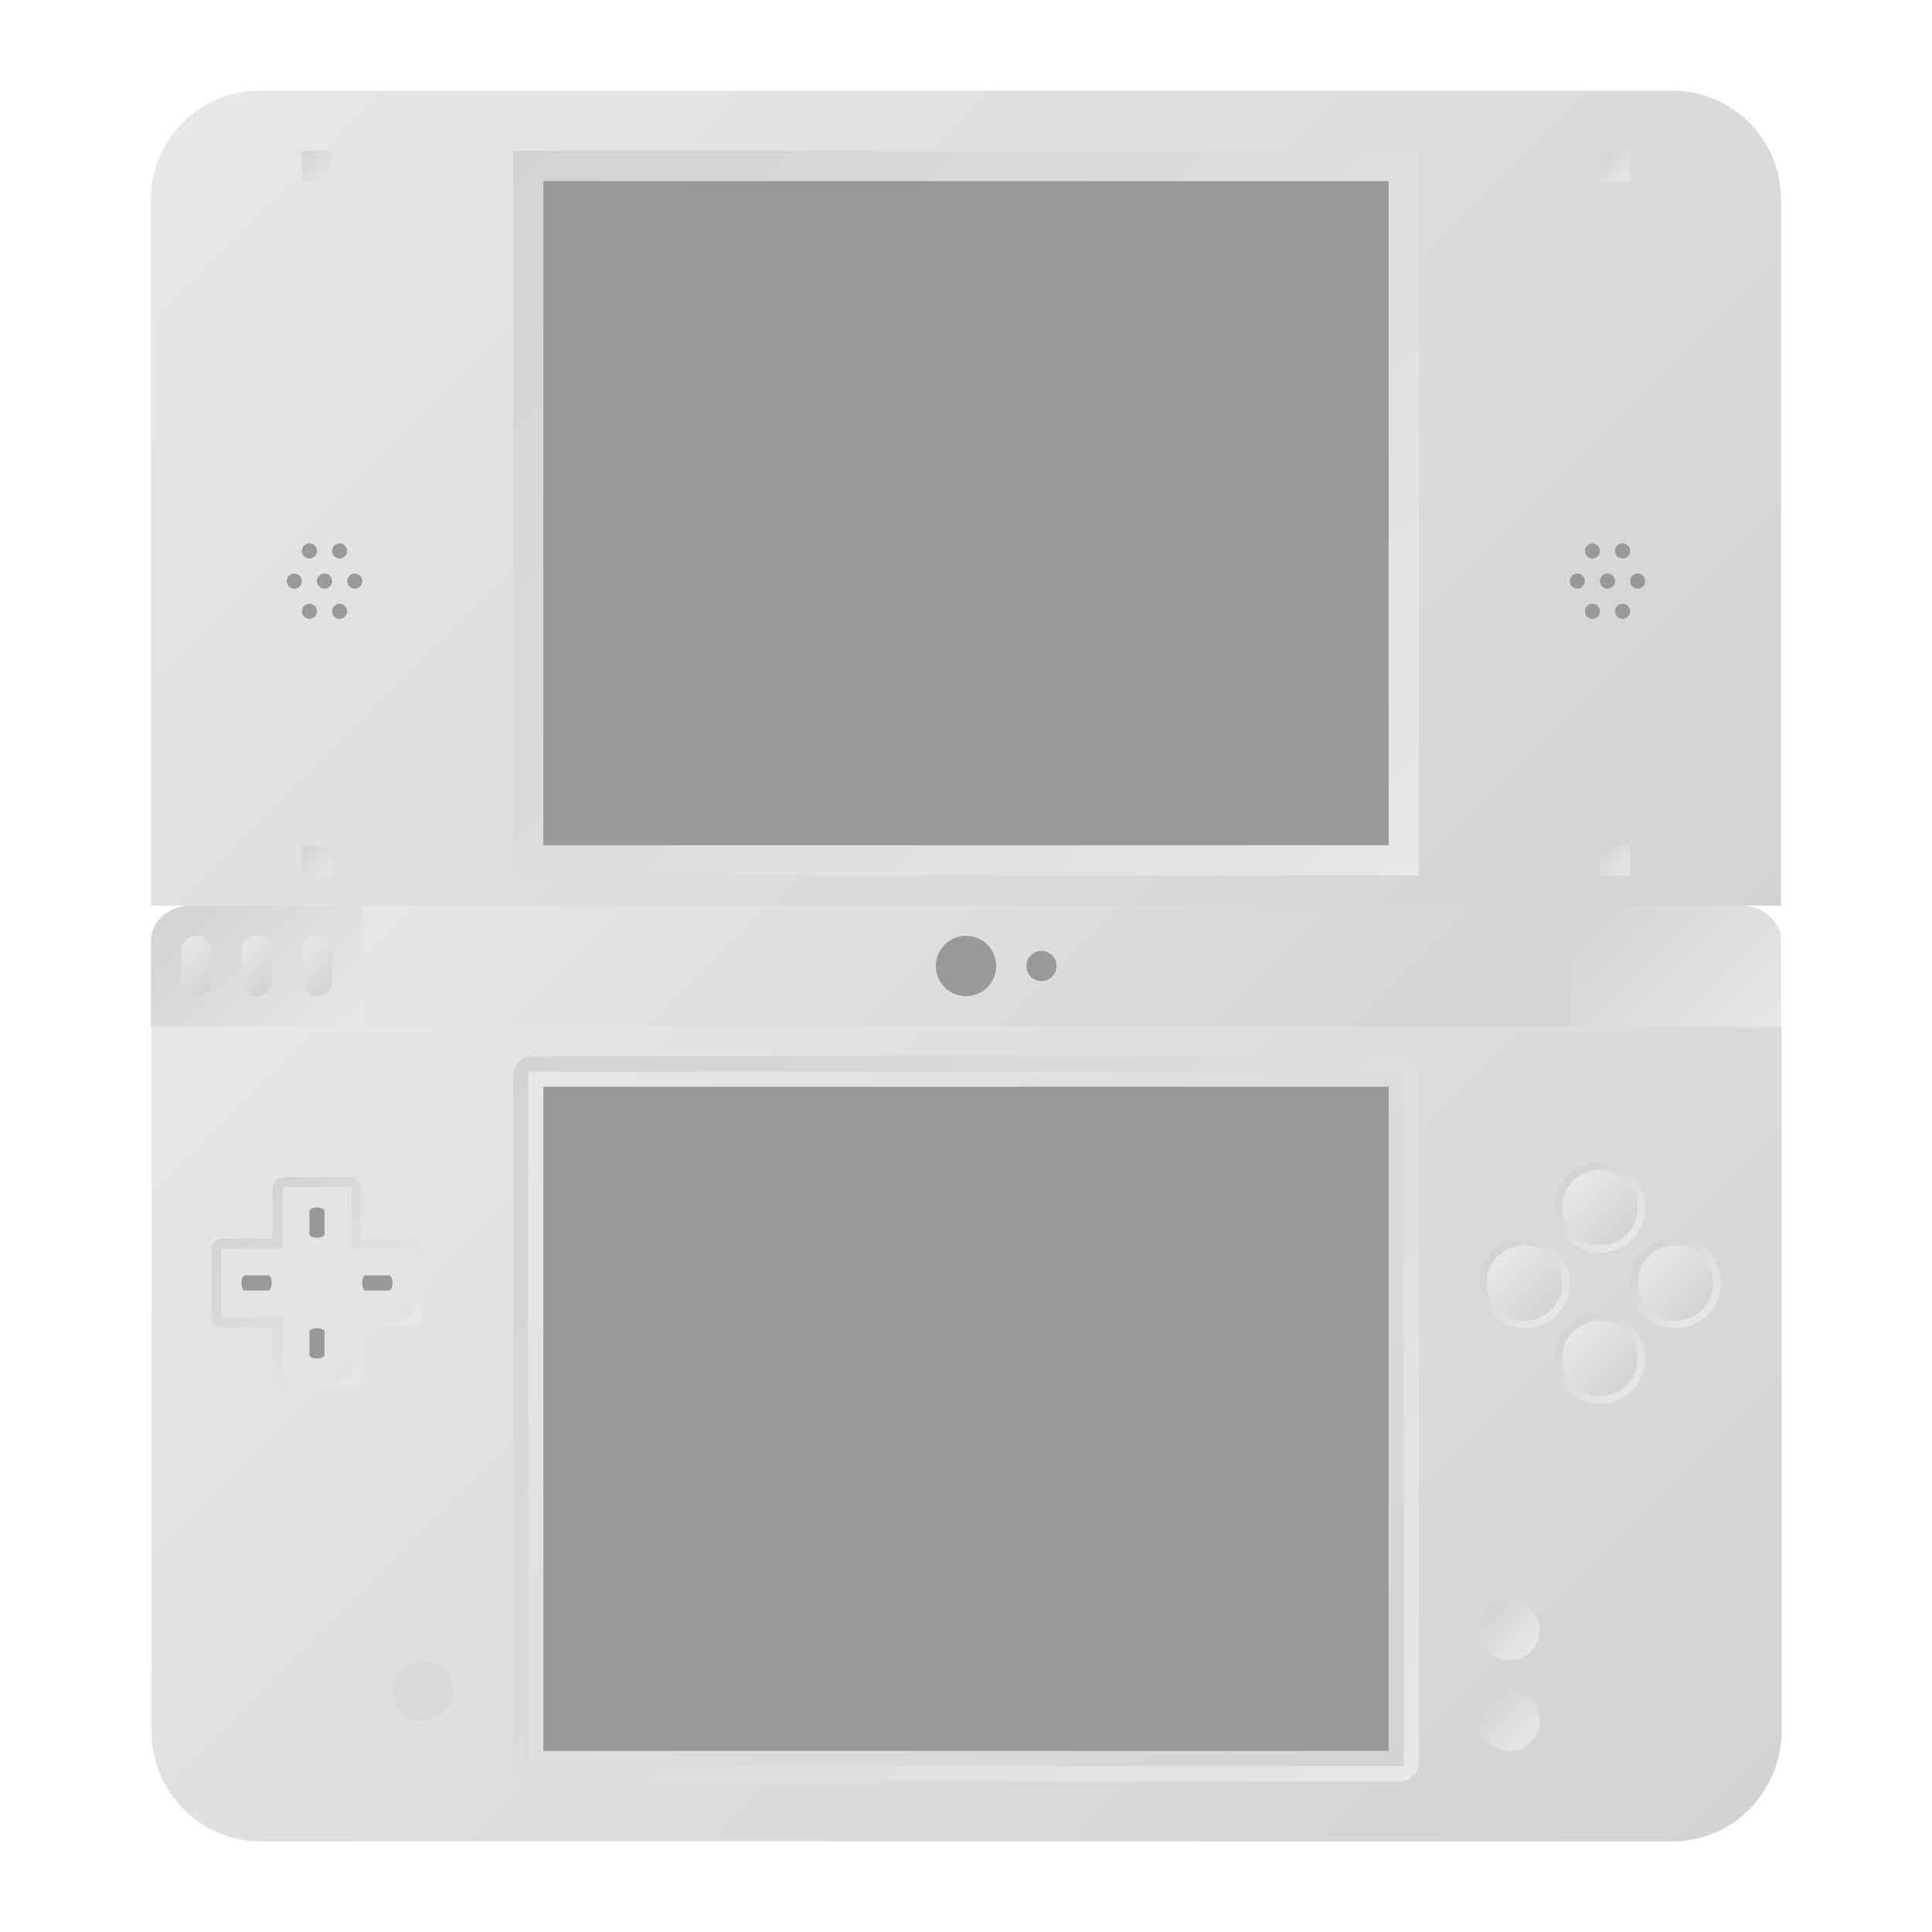 <?xml version="1.0" encoding="UTF-8" standalone="no"?>
<svg
   xmlns:dc="http://purl.org/dc/elements/1.1/"
   xmlns:cc="http://creativecommons.org/ns#"
   xmlns:rdf="http://www.w3.org/1999/02/22-rdf-syntax-ns#"
   xmlns:svg="http://www.w3.org/2000/svg"
   xmlns="http://www.w3.org/2000/svg"
   viewBox="0 0 320 320"
   height="320"
   width="320"
   xml:space="preserve"
   version="1.1"
   id="svg2"><defs
     id="defs6"><clipPath
       id="clipPath16"
       clipPathUnits="userSpaceOnUse"><path
         id="path18"
         d="m 46,140 164,0 0,-20 -164,0 0,20 z" /></clipPath><linearGradient
       id="linearGradient24"
       spreadMethod="pad"
       gradientTransform="matrix(92,-92,-92,-92,82,176)"
       gradientUnits="userSpaceOnUse"
       y2="0"
       x2="1"
       y1="0"
       x1="0"><stop
         id="stop26"
         offset="0"
         style="stop-opacity:1;stop-color:#e6e7e8" /><stop
         id="stop28"
         offset="1"
         style="stop-opacity:1;stop-color:#d1d3d4" /></linearGradient><clipPath
       id="clipPath36"
       clipPathUnits="userSpaceOnUse"><path
         id="path38"
         d="m 20.07,120 0,-93.354 C 20.07,18.557 26.537,12 34.515,12 l 0,0 187.11,0 c 7.979,0 14.445,6.557 14.445,14.646 l 0,0 0,93.354 -216,0 z" /></clipPath><linearGradient
       id="linearGradient44"
       spreadMethod="pad"
       gradientTransform="matrix(157.74,-157.74,-157.74,-157.74,49.2,149.13)"
       gradientUnits="userSpaceOnUse"
       y2="0"
       x2="1"
       y1="0"
       x1="0"><stop
         id="stop46"
         offset="0"
         style="stop-opacity:1;stop-color:#e6e7e8" /><stop
         id="stop48"
         offset="1"
         style="stop-opacity:1;stop-color:#d1d3d4" /></linearGradient><clipPath
       id="clipPath56"
       clipPathUnits="userSpaceOnUse"><path
         id="path58"
         d="M 34.445,244 C 26.467,244 20,237.533 20,229.555 l 0,0 0,-93.555 216,0 0,93.555 C 236,237.533 229.532,244 221.555,244 l 0,0 -187.11,0 z" /></clipPath><linearGradient
       id="linearGradient64"
       spreadMethod="pad"
       gradientTransform="matrix(157.769,-157.769,-157.769,-157.769,49.115,264.654)"
       gradientUnits="userSpaceOnUse"
       y2="0"
       x2="1"
       y1="0"
       x1="0"><stop
         id="stop66"
         offset="0"
         style="stop-opacity:1;stop-color:#e6e7e8" /><stop
         id="stop68"
         offset="1"
         style="stop-opacity:1;stop-color:#d1d3d4" /></linearGradient><clipPath
       id="clipPath76"
       clipPathUnits="userSpaceOnUse"><path
         id="path78"
         d="m 185.482,236 -114.964,0 -2.518,0 0,-2.633 0,-90.734 0,-2.633 2.518,0 114.964,0 2.518,0 0,2.633 0,90.734 0,2.633 -2.518,0 z" /></clipPath><linearGradient
       id="linearGradient84"
       spreadMethod="pad"
       gradientTransform="matrix(-108,108,108,108,182,134)"
       gradientUnits="userSpaceOnUse"
       y2="0"
       x2="1"
       y1="0"
       x1="0"><stop
         id="stop86"
         offset="0"
         style="stop-opacity:1;stop-color:#e6e7e8" /><stop
         id="stop88"
         offset="1"
         style="stop-opacity:1;stop-color:#d1d3d4" /></linearGradient><clipPath
       id="clipPath96"
       clipPathUnits="userSpaceOnUse"><path
         id="path98"
         d="M 0,256 256,256 256,0 0,0 0,256 Z" /></clipPath><clipPath
       id="clipPath106"
       clipPathUnits="userSpaceOnUse"><path
         id="path108"
         d="m 183.167,116 -110.334,0 -2.416,0 C 69.082,116 68,114.882 68,113.504 l 0,0 0,-2.496 0,-86.016 0,-2.497 C 68,21.118 69.082,20 70.417,20 l 0,0 2.416,0 110.334,0 2.417,0 c 1.334,0 2.416,1.118 2.416,2.495 l 0,0 0,2.497 0,86.016 0,2.496 c 0,1.378 -1.082,2.496 -2.416,2.496 l 0,0 -2.417,0 z" /></clipPath><linearGradient
       id="linearGradient114"
       spreadMethod="pad"
       gradientTransform="matrix(-106.562,106.562,106.562,106.562,181.281,14.719)"
       gradientUnits="userSpaceOnUse"
       y2="0"
       x2="1"
       y1="0"
       x1="0"><stop
         id="stop116"
         offset="0"
         style="stop-opacity:1;stop-color:#e6e7e8" /><stop
         id="stop118"
         offset="1"
         style="stop-opacity:1;stop-color:#d1d3d4" /></linearGradient><clipPath
       id="clipPath126"
       clipPathUnits="userSpaceOnUse"><path
         id="path128"
         d="M 183.566,114 72.434,114 70,114 70,111.477 70,24.523 70,22 l 2.434,0 111.132,0 2.434,0 0,2.523 0,86.954 0,2.523 -2.434,0 z" /></clipPath><linearGradient
       id="linearGradient134"
       spreadMethod="pad"
       gradientTransform="matrix(104,-104,-104,-104,76,120)"
       gradientUnits="userSpaceOnUse"
       y2="0"
       x2="1"
       y1="0"
       x1="0"><stop
         id="stop136"
         offset="0"
         style="stop-opacity:1;stop-color:#e6e7e8" /><stop
         id="stop138"
         offset="1"
         style="stop-opacity:1;stop-color:#d1d3d4" /></linearGradient><clipPath
       id="clipPath146"
       clipPathUnits="userSpaceOnUse"><path
         id="path148"
         d="M 0,256 256,256 256,0 0,0 0,256 Z" /></clipPath><clipPath
       id="clipPath156"
       clipPathUnits="userSpaceOnUse"><path
         id="path158"
         d="M 25.251,136 C 22.351,136 20,133.923 20,131.359 l 0,0 0,-11.359 28,0 0,16 -22.749,0 z" /></clipPath><linearGradient
       id="linearGradient164"
       spreadMethod="pad"
       gradientTransform="matrix(-20.558,20.558,20.558,20.558,45,117)"
       gradientUnits="userSpaceOnUse"
       y2="0"
       x2="1"
       y1="0"
       x1="0"><stop
         id="stop166"
         offset="0"
         style="stop-opacity:1;stop-color:#e6e7e8" /><stop
         id="stop168"
         offset="1"
         style="stop-opacity:1;stop-color:#d1d3d4" /></linearGradient><clipPath
       id="clipPath176"
       clipPathUnits="userSpaceOnUse"><path
         id="path178"
         d="m 208,136 0,-16 28,0 0,11.359 c 0,2.564 -2.351,4.641 -5.251,4.641 l 0,0 -22.749,0 z" /></clipPath><linearGradient
       id="linearGradient184"
       spreadMethod="pad"
       gradientTransform="matrix(-22,22,22,22,232.279,116.279)"
       gradientUnits="userSpaceOnUse"
       y2="0"
       x2="1"
       y1="0"
       x1="0"><stop
         id="stop186"
         offset="0"
         style="stop-opacity:1;stop-color:#e6e7e8" /><stop
         id="stop188"
         offset="1"
         style="stop-opacity:1;stop-color:#d1d3d4" /></linearGradient><clipPath
       id="clipPath196"
       clipPathUnits="userSpaceOnUse"><path
         id="path198"
         d="M 0,256 256,256 256,0 0,0 0,256 Z" /></clipPath><clipPath
       id="clipPath260"
       clipPathUnits="userSpaceOnUse"><path
         id="path262"
         d="m 40,232 4.001,0 0,4 -4.001,0 0,-4 z" /></clipPath><linearGradient
       id="linearGradient268"
       spreadMethod="pad"
       gradientTransform="matrix(-4,4,4,4,44,232)"
       gradientUnits="userSpaceOnUse"
       y2="0"
       x2="1"
       y1="0"
       x1="0"><stop
         id="stop270"
         offset="0"
         style="stop-opacity:1;stop-color:#e6e7e8" /><stop
         id="stop272"
         offset="1"
         style="stop-opacity:1;stop-color:#d1d3d4" /></linearGradient><clipPath
       id="clipPath280"
       clipPathUnits="userSpaceOnUse"><path
         id="path282"
         d="m 212,232 4,0 0,4 -4,0 0,-4 z" /></clipPath><linearGradient
       id="linearGradient288"
       spreadMethod="pad"
       gradientTransform="matrix(-4,4,4,4,216,232)"
       gradientUnits="userSpaceOnUse"
       y2="0"
       x2="1"
       y1="0"
       x1="0"><stop
         id="stop290"
         offset="0"
         style="stop-opacity:1;stop-color:#e6e7e8" /><stop
         id="stop292"
         offset="1"
         style="stop-opacity:1;stop-color:#d1d3d4" /></linearGradient><clipPath
       id="clipPath300"
       clipPathUnits="userSpaceOnUse"><path
         id="path302"
         d="m 40,140 4.001,0 0,4 -4.001,0 0,-4 z" /></clipPath><linearGradient
       id="linearGradient308"
       spreadMethod="pad"
       gradientTransform="matrix(-4,4,4,4,44,140)"
       gradientUnits="userSpaceOnUse"
       y2="0"
       x2="1"
       y1="0"
       x1="0"><stop
         id="stop310"
         offset="0"
         style="stop-opacity:1;stop-color:#e6e7e8" /><stop
         id="stop312"
         offset="1"
         style="stop-opacity:1;stop-color:#d1d3d4" /></linearGradient><clipPath
       id="clipPath320"
       clipPathUnits="userSpaceOnUse"><path
         id="path322"
         d="m 212,140 4,0 0,4 -4,0 0,-4 z" /></clipPath><linearGradient
       id="linearGradient328"
       spreadMethod="pad"
       gradientTransform="matrix(-4,4,4,4,216,140)"
       gradientUnits="userSpaceOnUse"
       y2="0"
       x2="1"
       y1="0"
       x1="0"><stop
         id="stop330"
         offset="0"
         style="stop-opacity:1;stop-color:#e6e7e8" /><stop
         id="stop332"
         offset="1"
         style="stop-opacity:1;stop-color:#d1d3d4" /></linearGradient><clipPath
       id="clipPath340"
       clipPathUnits="userSpaceOnUse"><path
         id="path342"
         d="M 0,256 256,256 256,0 0,0 0,256 Z" /></clipPath><clipPath
       id="clipPath360"
       clipPathUnits="userSpaceOnUse"><path
         id="path362"
         d="m 37.442,100 c -0.719,0 -1.303,-0.583 -1.303,-1.302 l 0,0 0,-6.838 -6.837,0 C 28.583,91.86 28,91.277 28,90.558 l 0,0 0,-9.116 c 0,-0.719 0.583,-1.302 1.302,-1.302 l 0,0 6.837,0 0,-6.838 C 36.139,72.583 36.723,72 37.442,72 l 0,0 9.116,0 c 0.719,0 1.302,0.583 1.302,1.302 l 0,0 0,6.838 6.837,0 c 0.72,0 1.303,0.583 1.303,1.302 l 0,0 0,9.116 c 0,0.719 -0.583,1.302 -1.303,1.302 l 0,0 -6.837,0 0,6.838 c 0,0.719 -0.583,1.302 -1.302,1.302 l 0,0 -9.116,0 z m -8.14,-9.442 8.14,0 0,8.14 9.116,0 0,-8.14 8.139,0 0,-9.116 -8.139,0 0,-8.14 -9.116,0 0,8.14 -8.14,0 0,9.116 z" /></clipPath><linearGradient
       id="linearGradient368"
       spreadMethod="pad"
       gradientTransform="matrix(-19.098,19.098,19.098,19.098,51.549,76.451)"
       gradientUnits="userSpaceOnUse"
       y2="0"
       x2="1"
       y1="0"
       x1="0"><stop
         id="stop370"
         offset="0"
         style="stop-opacity:1;stop-color:#e6e7e8" /><stop
         id="stop372"
         offset="1"
         style="stop-opacity:1;stop-color:#d1d3d4" /></linearGradient><clipPath
       id="clipPath380"
       clipPathUnits="userSpaceOnUse"><path
         id="path382"
         d="M 0,256 256,256 256,0 0,0 0,256 Z" /></clipPath><clipPath
       id="clipPath404"
       clipPathUnits="userSpaceOnUse"><path
         id="path406"
         d="m 196,40 c 0,-2.209 1.791,-4 4,-4 l 0,0 c 2.209,0 4,1.791 4,4 l 0,0 c 0,2.209 -1.791,4 -4,4 l 0,0 c -2.209,0 -4,-1.791 -4,-4" /></clipPath><linearGradient
       id="linearGradient412"
       spreadMethod="pad"
       gradientTransform="matrix(-5.657,5.657,5.657,5.657,202.828,37.172)"
       gradientUnits="userSpaceOnUse"
       y2="0"
       x2="1"
       y1="0"
       x1="0"><stop
         id="stop414"
         offset="0"
         style="stop-opacity:1;stop-color:#e6e7e8" /><stop
         id="stop416"
         offset="1"
         style="stop-opacity:1;stop-color:#d1d3d4" /></linearGradient><clipPath
       id="clipPath424"
       clipPathUnits="userSpaceOnUse"><path
         id="path426"
         d="m 196,28 c 0,-2.209 1.791,-4 4,-4 l 0,0 c 2.209,0 4,1.791 4,4 l 0,0 c 0,2.209 -1.791,4 -4,4 l 0,0 c -2.209,0 -4,-1.791 -4,-4" /></clipPath><linearGradient
       id="linearGradient432"
       spreadMethod="pad"
       gradientTransform="matrix(-5.657,5.657,5.657,5.657,202.828,25.172)"
       gradientUnits="userSpaceOnUse"
       y2="0"
       x2="1"
       y1="0"
       x1="0"><stop
         id="stop434"
         offset="0"
         style="stop-opacity:1;stop-color:#e6e7e8" /><stop
         id="stop436"
         offset="1"
         style="stop-opacity:1;stop-color:#d1d3d4" /></linearGradient><clipPath
       id="clipPath444"
       clipPathUnits="userSpaceOnUse"><path
         id="path446"
         d="m 206,76 c 0,-3.309 2.692,-6 6,-6 l 0,0 c 3.309,0 6,2.691 6,6 l 0,0 c 0,3.308 -2.691,6 -6,6 l 0,0 c -3.308,0 -6,-2.692 -6,-6" /></clipPath><linearGradient
       id="linearGradient452"
       spreadMethod="pad"
       gradientTransform="matrix(-8.481,8.481,8.481,8.481,216.241,71.759)"
       gradientUnits="userSpaceOnUse"
       y2="0"
       x2="1"
       y1="0"
       x1="0"><stop
         id="stop454"
         offset="0"
         style="stop-opacity:1;stop-color:#e6e7e8" /><stop
         id="stop456"
         offset="1"
         style="stop-opacity:1;stop-color:#d1d3d4" /></linearGradient><clipPath
       id="clipPath464"
       clipPathUnits="userSpaceOnUse"><path
         id="path466"
         d="m 207,76 c 0,-2.762 2.238,-5 5,-5 l 0,0 c 2.762,0 5,2.238 5,5 l 0,0 c 0,2.762 -2.238,5 -5,5 l 0,0 c -2.762,0 -5,-2.238 -5,-5" /></clipPath><linearGradient
       id="linearGradient472"
       spreadMethod="pad"
       gradientTransform="matrix(7.071,-7.071,-7.071,-7.071,208.464,79.536)"
       gradientUnits="userSpaceOnUse"
       y2="0"
       x2="1"
       y1="0"
       x1="0"><stop
         id="stop474"
         offset="0"
         style="stop-opacity:1;stop-color:#e6e7e8" /><stop
         id="stop476"
         offset="1"
         style="stop-opacity:1;stop-color:#d1d3d4" /></linearGradient><clipPath
       id="clipPath484"
       clipPathUnits="userSpaceOnUse"><path
         id="path486"
         d="m 206,96 c 0,-3.308 2.692,-6 6,-6 l 0,0 c 3.309,0 6,2.692 6,6 l 0,0 c 0,3.309 -2.691,6 -6,6 l 0,0 c -3.308,0 -6,-2.691 -6,-6" /></clipPath><linearGradient
       id="linearGradient492"
       spreadMethod="pad"
       gradientTransform="matrix(-8.481,8.481,8.481,8.481,216.241,91.759)"
       gradientUnits="userSpaceOnUse"
       y2="0"
       x2="1"
       y1="0"
       x1="0"><stop
         id="stop494"
         offset="0"
         style="stop-opacity:1;stop-color:#e6e7e8" /><stop
         id="stop496"
         offset="1"
         style="stop-opacity:1;stop-color:#d1d3d4" /></linearGradient><clipPath
       id="clipPath504"
       clipPathUnits="userSpaceOnUse"><path
         id="path506"
         d="m 207,96 c 0,-2.762 2.238,-5 5,-5 l 0,0 c 2.762,0 5,2.238 5,5 l 0,0 c 0,2.762 -2.238,5 -5,5 l 0,0 c -2.762,0 -5,-2.238 -5,-5" /></clipPath><linearGradient
       id="linearGradient512"
       spreadMethod="pad"
       gradientTransform="matrix(7.071,-7.071,-7.071,-7.071,208.464,99.536)"
       gradientUnits="userSpaceOnUse"
       y2="0"
       x2="1"
       y1="0"
       x1="0"><stop
         id="stop514"
         offset="0"
         style="stop-opacity:1;stop-color:#e6e7e8" /><stop
         id="stop516"
         offset="1"
         style="stop-opacity:1;stop-color:#d1d3d4" /></linearGradient><clipPath
       id="clipPath524"
       clipPathUnits="userSpaceOnUse"><path
         id="path526"
         d="m 196,86 c 0,-3.308 2.691,-6 6,-6 l 0,0 c 3.308,0 6,2.692 6,6 l 0,0 c 0,3.309 -2.692,6 -6,6 l 0,0 c -3.309,0 -6,-2.691 -6,-6" /></clipPath><linearGradient
       id="linearGradient532"
       spreadMethod="pad"
       gradientTransform="matrix(-8.481,8.481,8.481,8.481,206.241,81.759)"
       gradientUnits="userSpaceOnUse"
       y2="0"
       x2="1"
       y1="0"
       x1="0"><stop
         id="stop534"
         offset="0"
         style="stop-opacity:1;stop-color:#e6e7e8" /><stop
         id="stop536"
         offset="1"
         style="stop-opacity:1;stop-color:#d1d3d4" /></linearGradient><clipPath
       id="clipPath544"
       clipPathUnits="userSpaceOnUse"><path
         id="path546"
         d="m 197,86 c 0,-2.762 2.238,-5 5,-5 l 0,0 c 2.762,0 5,2.238 5,5 l 0,0 c 0,2.762 -2.238,5 -5,5 l 0,0 c -2.762,0 -5,-2.238 -5,-5" /></clipPath><linearGradient
       id="linearGradient552"
       spreadMethod="pad"
       gradientTransform="matrix(7.071,-7.071,-7.071,-7.071,198.464,89.536)"
       gradientUnits="userSpaceOnUse"
       y2="0"
       x2="1"
       y1="0"
       x1="0"><stop
         id="stop554"
         offset="0"
         style="stop-opacity:1;stop-color:#e6e7e8" /><stop
         id="stop556"
         offset="1"
         style="stop-opacity:1;stop-color:#d1d3d4" /></linearGradient><clipPath
       id="clipPath564"
       clipPathUnits="userSpaceOnUse"><path
         id="path566"
         d="m 216,86 c 0,-3.308 2.692,-6 6,-6 l 0,0 c 3.309,0 6,2.692 6,6 l 0,0 c 0,3.309 -2.691,6 -6,6 l 0,0 c -3.308,0 -6,-2.691 -6,-6" /></clipPath><linearGradient
       id="linearGradient572"
       spreadMethod="pad"
       gradientTransform="matrix(-8.481,8.481,8.481,8.481,226.241,81.759)"
       gradientUnits="userSpaceOnUse"
       y2="0"
       x2="1"
       y1="0"
       x1="0"><stop
         id="stop574"
         offset="0"
         style="stop-opacity:1;stop-color:#e6e7e8" /><stop
         id="stop576"
         offset="1"
         style="stop-opacity:1;stop-color:#d1d3d4" /></linearGradient><clipPath
       id="clipPath584"
       clipPathUnits="userSpaceOnUse"><path
         id="path586"
         d="m 217,86 c 0,-2.762 2.238,-5 5,-5 l 0,0 c 2.762,0 5,2.238 5,5 l 0,0 c 0,2.762 -2.238,5 -5,5 l 0,0 c -2.762,0 -5,-2.238 -5,-5" /></clipPath><linearGradient
       id="linearGradient592"
       spreadMethod="pad"
       gradientTransform="matrix(7.071,-7.071,-7.071,-7.071,218.464,89.536)"
       gradientUnits="userSpaceOnUse"
       y2="0"
       x2="1"
       y1="0"
       x1="0"><stop
         id="stop594"
         offset="0"
         style="stop-opacity:1;stop-color:#e6e7e8" /><stop
         id="stop596"
         offset="1"
         style="stop-opacity:1;stop-color:#d1d3d4" /></linearGradient><clipPath
       id="clipPath604"
       clipPathUnits="userSpaceOnUse"><path
         id="path606"
         d="m 40,130 0,-4 c 0,-1.1 0.9,-2 2,-2 l 0,0 c 1.1,0 2,0.9 2,2 l 0,0 0,4 c 0,1.1 -0.9,2 -2,2 l 0,0 c -1.1,0 -2,-0.9 -2,-2" /></clipPath><linearGradient
       id="linearGradient612"
       spreadMethod="pad"
       gradientTransform="matrix(4.825,-4.825,-4.825,-4.825,39.587,130.413)"
       gradientUnits="userSpaceOnUse"
       y2="0"
       x2="1"
       y1="0"
       x1="0"><stop
         id="stop614"
         offset="0"
         style="stop-opacity:1;stop-color:#e6e7e8" /><stop
         id="stop616"
         offset="1"
         style="stop-opacity:1;stop-color:#d1d3d4" /></linearGradient><clipPath
       id="clipPath624"
       clipPathUnits="userSpaceOnUse"><path
         id="path626"
         d="m 32,130 0,-4 c 0,-1.1 0.9,-2 2,-2 l 0,0 c 1.1,0 2,0.9 2,2 l 0,0 0,4 c 0,1.1 -0.9,2 -2,2 l 0,0 c -1.1,0 -2,-0.9 -2,-2" /></clipPath><linearGradient
       id="linearGradient632"
       spreadMethod="pad"
       gradientTransform="matrix(4.825,-4.825,-4.825,-4.825,31.587,130.413)"
       gradientUnits="userSpaceOnUse"
       y2="0"
       x2="1"
       y1="0"
       x1="0"><stop
         id="stop634"
         offset="0"
         style="stop-opacity:1;stop-color:#e6e7e8" /><stop
         id="stop636"
         offset="1"
         style="stop-opacity:1;stop-color:#d1d3d4" /></linearGradient><clipPath
       id="clipPath644"
       clipPathUnits="userSpaceOnUse"><path
         id="path646"
         d="m 24,130 0,-4 c 0,-1.1 0.9,-2 2,-2 l 0,0 c 1.1,0 2,0.9 2,2 l 0,0 0,4 c 0,1.1 -0.9,2 -2,2 l 0,0 c -1.1,0 -2,-0.9 -2,-2" /></clipPath><linearGradient
       id="linearGradient652"
       spreadMethod="pad"
       gradientTransform="matrix(4.825,-4.825,-4.825,-4.825,23.587,130.413)"
       gradientUnits="userSpaceOnUse"
       y2="0"
       x2="1"
       y1="0"
       x1="0"><stop
         id="stop654"
         offset="0"
         style="stop-opacity:1;stop-color:#e6e7e8" /><stop
         id="stop656"
         offset="1"
         style="stop-opacity:1;stop-color:#d1d3d4" /></linearGradient></defs><g
     transform="matrix(1.25,0,0,-1.25,0,320)"
     id="g10"><g
       id="g12"><g
         clip-path="url(#clipPath16)"
         id="g14"><g
           id="g20"><g
             id="g22"><path
               id="path30"
               style="fill:url(#linearGradient24);stroke:none"
               d="m 46,140 164,0 0,-20 -164,0 0,20 z" /></g></g></g></g><g
       id="g32"><g
         clip-path="url(#clipPath36)"
         id="g34"><g
           id="g40"><g
             id="g42"><path
               id="path50"
               style="fill:url(#linearGradient44);stroke:none"
               d="m 20.07,120 0,-93.354 C 20.07,18.557 26.537,12 34.515,12 l 0,0 187.11,0 c 7.979,0 14.445,6.557 14.445,14.646 l 0,0 0,93.354 -216,0 z" /></g></g></g></g><g
       id="g52"><g
         clip-path="url(#clipPath56)"
         id="g54"><g
           id="g60"><g
             id="g62"><path
               id="path70"
               style="fill:url(#linearGradient64);stroke:none"
               d="M 34.445,244 C 26.467,244 20,237.533 20,229.555 l 0,0 0,-93.555 216,0 0,93.555 C 236,237.533 229.532,244 221.555,244 l 0,0 -187.11,0 z" /></g></g></g></g><g
       id="g72"><g
         clip-path="url(#clipPath76)"
         id="g74"><g
           id="g80"><g
             id="g82"><path
               id="path90"
               style="fill:url(#linearGradient84);stroke:none"
               d="m 185.482,236 -114.964,0 -2.518,0 0,-2.633 0,-90.734 0,-2.633 2.518,0 114.964,0 2.518,0 0,2.633 0,90.734 0,2.633 -2.518,0 z" /></g></g></g></g><g
       id="g92"><g
         clip-path="url(#clipPath96)"
         id="g94"><path
           id="path100"
           style="fill:#999999;fill-opacity:1;fill-rule:nonzero;stroke:none"
           d="m 184,144 -112,0 0,88 112,0 0,-88 z" /></g></g><g
       id="g102"><g
         clip-path="url(#clipPath106)"
         id="g104"><g
           id="g110"><g
             id="g112"><path
               id="path120"
               style="fill:url(#linearGradient114);stroke:none"
               d="m 183.167,116 -110.334,0 -2.416,0 C 69.082,116 68,114.882 68,113.504 l 0,0 0,-2.496 0,-86.016 0,-2.497 C 68,21.118 69.082,20 70.417,20 l 0,0 2.416,0 110.334,0 2.417,0 c 1.334,0 2.416,1.118 2.416,2.495 l 0,0 0,2.497 0,86.016 0,2.496 c 0,1.378 -1.082,2.496 -2.416,2.496 l 0,0 -2.417,0 z" /></g></g></g></g><g
       id="g122"><g
         clip-path="url(#clipPath126)"
         id="g124"><g
           id="g130"><g
             id="g132"><path
               id="path140"
               style="fill:url(#linearGradient134);stroke:none"
               d="M 183.566,114 72.434,114 70,114 70,111.477 70,24.523 70,22 l 2.434,0 111.132,0 2.434,0 0,2.523 0,86.954 0,2.523 -2.434,0 z" /></g></g></g></g><g
       id="g142"><g
         clip-path="url(#clipPath146)"
         id="g144"><path
           id="path150"
           style="fill:#999999;fill-opacity:1;fill-rule:nonzero;stroke:none"
           d="m 184,24 -112,0 0,88 112,0 0,-88 z" /></g></g><g
       id="g152"><g
         clip-path="url(#clipPath156)"
         id="g154"><g
           id="g160"><g
             id="g162"><path
               id="path170"
               style="fill:url(#linearGradient164);stroke:none"
               d="M 25.251,136 C 22.351,136 20,133.923 20,131.359 l 0,0 0,-11.359 28,0 0,16 -22.749,0 z" /></g></g></g></g><g
       id="g172"><g
         clip-path="url(#clipPath176)"
         id="g174"><g
           id="g180"><g
             id="g182"><path
               id="path190"
               style="fill:url(#linearGradient184);stroke:none"
               d="m 208,136 0,-16 28,0 0,11.359 c 0,2.564 -2.351,4.641 -5.251,4.641 l 0,0 -22.749,0 z" /></g></g></g></g><g
       id="g192"><g
         clip-path="url(#clipPath196)"
         id="g194"><g
           transform="translate(44,179)"
           id="g200"><path
             id="path202"
             style="fill:#999999;fill-opacity:1;fill-rule:nonzero;stroke:none"
             d="m 0,0 c 0,-0.552 -0.448,-1 -1,-1 -0.552,0 -1,0.448 -1,1 0,0.552 0.448,1 1,1 0.552,0 1,-0.448 1,-1" /></g><g
           transform="translate(48,179)"
           id="g204"><path
             id="path206"
             style="fill:#999999;fill-opacity:1;fill-rule:nonzero;stroke:none"
             d="m 0,0 c 0,-0.552 -0.448,-1 -1,-1 -0.552,0 -1,0.448 -1,1 0,0.552 0.448,1 1,1 0.552,0 1,-0.448 1,-1" /></g><g
           transform="translate(46,175)"
           id="g208"><path
             id="path210"
             style="fill:#999999;fill-opacity:1;fill-rule:nonzero;stroke:none"
             d="m 0,0 c 0,-0.552 -0.448,-1 -1,-1 -0.552,0 -1,0.448 -1,1 0,0.552 0.448,1 1,1 0.552,0 1,-0.448 1,-1" /></g><g
           transform="translate(42,175)"
           id="g212"><path
             id="path214"
             style="fill:#999999;fill-opacity:1;fill-rule:nonzero;stroke:none"
             d="m 0,0 c 0,-0.552 -0.448,-1 -1,-1 -0.552,0 -1,0.448 -1,1 0,0.552 0.448,1 1,1 0.552,0 1,-0.448 1,-1" /></g><g
           transform="translate(46,183)"
           id="g216"><path
             id="path218"
             style="fill:#999999;fill-opacity:1;fill-rule:nonzero;stroke:none"
             d="m 0,0 c 0,-0.552 -0.448,-1 -1,-1 -0.552,0 -1,0.448 -1,1 0,0.552 0.448,1 1,1 0.552,0 1,-0.448 1,-1" /></g><g
           transform="translate(42,183)"
           id="g220"><path
             id="path222"
             style="fill:#999999;fill-opacity:1;fill-rule:nonzero;stroke:none"
             d="m 0,0 c 0,-0.552 -0.448,-1 -1,-1 -0.552,0 -1,0.448 -1,1 0,0.552 0.448,1 1,1 0.552,0 1,-0.448 1,-1" /></g><g
           transform="translate(40,179)"
           id="g224"><path
             id="path226"
             style="fill:#999999;fill-opacity:1;fill-rule:nonzero;stroke:none"
             d="m 0,0 c 0,-0.552 -0.448,-1 -1,-1 -0.552,0 -1,0.448 -1,1 0,0.552 0.448,1 1,1 0.552,0 1,-0.448 1,-1" /></g><g
           transform="translate(214,179)"
           id="g228"><path
             id="path230"
             style="fill:#999999;fill-opacity:1;fill-rule:nonzero;stroke:none"
             d="m 0,0 c 0,-0.552 -0.448,-1 -1,-1 -0.552,0 -1,0.448 -1,1 0,0.552 0.448,1 1,1 0.552,0 1,-0.448 1,-1" /></g><g
           transform="translate(218,179)"
           id="g232"><path
             id="path234"
             style="fill:#999999;fill-opacity:1;fill-rule:nonzero;stroke:none"
             d="m 0,0 c 0,-0.552 -0.448,-1 -1,-1 -0.552,0 -1,0.448 -1,1 0,0.552 0.448,1 1,1 0.552,0 1,-0.448 1,-1" /></g><g
           transform="translate(216,175)"
           id="g236"><path
             id="path238"
             style="fill:#999999;fill-opacity:1;fill-rule:nonzero;stroke:none"
             d="m 0,0 c 0,-0.552 -0.448,-1 -1,-1 -0.552,0 -1,0.448 -1,1 0,0.552 0.448,1 1,1 0.552,0 1,-0.448 1,-1" /></g><g
           transform="translate(212,175)"
           id="g240"><path
             id="path242"
             style="fill:#999999;fill-opacity:1;fill-rule:nonzero;stroke:none"
             d="m 0,0 c 0,-0.552 -0.448,-1 -1,-1 -0.552,0 -1,0.448 -1,1 0,0.552 0.448,1 1,1 0.552,0 1,-0.448 1,-1" /></g><g
           transform="translate(216,183)"
           id="g244"><path
             id="path246"
             style="fill:#999999;fill-opacity:1;fill-rule:nonzero;stroke:none"
             d="m 0,0 c 0,-0.552 -0.448,-1 -1,-1 -0.552,0 -1,0.448 -1,1 0,0.552 0.448,1 1,1 0.552,0 1,-0.448 1,-1" /></g><g
           transform="translate(212,183)"
           id="g248"><path
             id="path250"
             style="fill:#999999;fill-opacity:1;fill-rule:nonzero;stroke:none"
             d="m 0,0 c 0,-0.552 -0.448,-1 -1,-1 -0.552,0 -1,0.448 -1,1 0,0.552 0.448,1 1,1 0.552,0 1,-0.448 1,-1" /></g><g
           transform="translate(210,179)"
           id="g252"><path
             id="path254"
             style="fill:#999999;fill-opacity:1;fill-rule:nonzero;stroke:none"
             d="m 0,0 c 0,-0.552 -0.448,-1 -1,-1 -0.552,0 -1,0.448 -1,1 0,0.552 0.448,1 1,1 0.552,0 1,-0.448 1,-1" /></g></g></g><g
       id="g256"><g
         clip-path="url(#clipPath260)"
         id="g258"><g
           id="g264"><g
             id="g266"><path
               id="path274"
               style="fill:url(#linearGradient268);stroke:none"
               d="m 40,232 4.001,0 0,4 -4.001,0 0,-4 z" /></g></g></g></g><g
       id="g276"><g
         clip-path="url(#clipPath280)"
         id="g278"><g
           id="g284"><g
             id="g286"><path
               id="path294"
               style="fill:url(#linearGradient288);stroke:none"
               d="m 212,232 4,0 0,4 -4,0 0,-4 z" /></g></g></g></g><g
       id="g296"><g
         clip-path="url(#clipPath300)"
         id="g298"><g
           id="g304"><g
             id="g306"><path
               id="path314"
               style="fill:url(#linearGradient308);stroke:none"
               d="m 40,140 4.001,0 0,4 -4.001,0 0,-4 z" /></g></g></g></g><g
       id="g316"><g
         clip-path="url(#clipPath320)"
         id="g318"><g
           id="g324"><g
             id="g326"><path
               id="path334"
               style="fill:url(#linearGradient328);stroke:none"
               d="m 212,140 4,0 0,4 -4,0 0,-4 z" /></g></g></g></g><g
       id="g336"><g
         clip-path="url(#clipPath340)"
         id="g338"><g
           transform="translate(140,128)"
           id="g344"><path
             id="path346"
             style="fill:#999999;fill-opacity:1;fill-rule:nonzero;stroke:none"
             d="m 0,0 c 0,-1.105 -0.895,-2 -2,-2 -1.105,0 -2,0.895 -2,2 0,1.105 0.895,2 2,2 1.105,0 2,-0.895 2,-2" /></g><g
           transform="translate(132,128)"
           id="g348"><path
             id="path350"
             style="fill:#999999;fill-opacity:1;fill-rule:nonzero;stroke:none"
             d="m 0,0 c 0,-2.209 -1.791,-4 -4,-4 -2.209,0 -4,1.791 -4,4 0,2.209 1.791,4 4,4 2.209,0 4,-1.791 4,-4" /></g><g
           transform="translate(60,32)"
           id="g352"><path
             id="path354"
             style="fill:#d9d9d9;fill-opacity:1;fill-rule:nonzero;stroke:none"
             d="m 0,0 c 0,-2.209 -1.791,-4 -4,-4 -2.209,0 -4,1.791 -4,4 0,2.209 1.791,4 4,4 2.209,0 4,-1.791 4,-4" /></g></g></g><g
       id="g356"><g
         clip-path="url(#clipPath360)"
         id="g358"><g
           id="g364"><g
             id="g366"><path
               id="path374"
               style="fill:url(#linearGradient368);stroke:none"
               d="m 37.442,100 c -0.719,0 -1.303,-0.583 -1.303,-1.302 l 0,0 0,-6.838 -6.837,0 C 28.583,91.86 28,91.277 28,90.558 l 0,0 0,-9.116 c 0,-0.719 0.583,-1.302 1.302,-1.302 l 0,0 6.837,0 0,-6.838 C 36.139,72.583 36.723,72 37.442,72 l 0,0 9.116,0 c 0.719,0 1.302,0.583 1.302,1.302 l 0,0 0,6.838 6.837,0 c 0.72,0 1.303,0.583 1.303,1.302 l 0,0 0,9.116 c 0,0.719 -0.583,1.302 -1.303,1.302 l 0,0 -6.837,0 0,6.838 c 0,0.719 -0.583,1.302 -1.302,1.302 l 0,0 -9.116,0 z m -8.14,-9.442 8.14,0 0,8.14 9.116,0 0,-8.14 8.139,0 0,-9.116 -8.139,0 0,-8.14 -9.116,0 0,8.14 -8.14,0 0,9.116 z" /></g></g></g></g><g
       id="g376"><g
         clip-path="url(#clipPath380)"
         id="g378"><g
           transform="translate(35.556,85)"
           id="g384"><path
             id="path386"
             style="fill:#999999;fill-opacity:1;fill-rule:nonzero;stroke:none"
             d="m 0,0 -3.111,0 c -0.245,0 -0.445,0.449 -0.445,1 0,0.551 0.2,1 0.445,1 L 0,2 C 0.245,2 0.444,1.551 0.444,1 0.444,0.449 0.245,0 0,0" /></g><g
           transform="translate(51.556,85)"
           id="g388"><path
             id="path390"
             style="fill:#999999;fill-opacity:1;fill-rule:nonzero;stroke:none"
             d="m 0,0 -3.111,0 c -0.245,0 -0.445,0.449 -0.445,1 0,0.551 0.2,1 0.445,1 L 0,2 C 0.245,2 0.444,1.551 0.444,1 0.444,0.449 0.245,0 0,0" /></g><g
           transform="translate(41,92.444)"
           id="g392"><path
             id="path394"
             style="fill:#999999;fill-opacity:1;fill-rule:nonzero;stroke:none"
             d="m 0,0 0,3.111 c 0,0.245 0.449,0.445 1,0.445 0.551,0 1,-0.2 1,-0.445 L 2,0 C 2,-0.245 1.551,-0.444 1,-0.444 0.449,-0.444 0,-0.245 0,0" /></g><g
           transform="translate(41,76.444)"
           id="g396"><path
             id="path398"
             style="fill:#999999;fill-opacity:1;fill-rule:nonzero;stroke:none"
             d="m 0,0 0,3.111 c 0,0.245 0.449,0.445 1,0.445 0.551,0 1,-0.2 1,-0.445 L 2,0 C 2,-0.245 1.551,-0.444 1,-0.444 0.449,-0.444 0,-0.245 0,0" /></g></g></g><g
       id="g400"><g
         clip-path="url(#clipPath404)"
         id="g402"><g
           id="g408"><g
             id="g410"><path
               id="path418"
               style="fill:url(#linearGradient412);stroke:none"
               d="m 196,40 c 0,-2.209 1.791,-4 4,-4 l 0,0 c 2.209,0 4,1.791 4,4 l 0,0 c 0,2.209 -1.791,4 -4,4 l 0,0 c -2.209,0 -4,-1.791 -4,-4" /></g></g></g></g><g
       id="g420"><g
         clip-path="url(#clipPath424)"
         id="g422"><g
           id="g428"><g
             id="g430"><path
               id="path438"
               style="fill:url(#linearGradient432);stroke:none"
               d="m 196,28 c 0,-2.209 1.791,-4 4,-4 l 0,0 c 2.209,0 4,1.791 4,4 l 0,0 c 0,2.209 -1.791,4 -4,4 l 0,0 c -2.209,0 -4,-1.791 -4,-4" /></g></g></g></g><g
       id="g440"><g
         clip-path="url(#clipPath444)"
         id="g442"><g
           id="g448"><g
             id="g450"><path
               id="path458"
               style="fill:url(#linearGradient452);stroke:none"
               d="m 206,76 c 0,-3.309 2.692,-6 6,-6 l 0,0 c 3.309,0 6,2.691 6,6 l 0,0 c 0,3.308 -2.691,6 -6,6 l 0,0 c -3.308,0 -6,-2.692 -6,-6" /></g></g></g></g><g
       id="g460"><g
         clip-path="url(#clipPath464)"
         id="g462"><g
           id="g468"><g
             id="g470"><path
               id="path478"
               style="fill:url(#linearGradient472);stroke:none"
               d="m 207,76 c 0,-2.762 2.238,-5 5,-5 l 0,0 c 2.762,0 5,2.238 5,5 l 0,0 c 0,2.762 -2.238,5 -5,5 l 0,0 c -2.762,0 -5,-2.238 -5,-5" /></g></g></g></g><g
       id="g480"><g
         clip-path="url(#clipPath484)"
         id="g482"><g
           id="g488"><g
             id="g490"><path
               id="path498"
               style="fill:url(#linearGradient492);stroke:none"
               d="m 206,96 c 0,-3.308 2.692,-6 6,-6 l 0,0 c 3.309,0 6,2.692 6,6 l 0,0 c 0,3.309 -2.691,6 -6,6 l 0,0 c -3.308,0 -6,-2.691 -6,-6" /></g></g></g></g><g
       id="g500"><g
         clip-path="url(#clipPath504)"
         id="g502"><g
           id="g508"><g
             id="g510"><path
               id="path518"
               style="fill:url(#linearGradient512);stroke:none"
               d="m 207,96 c 0,-2.762 2.238,-5 5,-5 l 0,0 c 2.762,0 5,2.238 5,5 l 0,0 c 0,2.762 -2.238,5 -5,5 l 0,0 c -2.762,0 -5,-2.238 -5,-5" /></g></g></g></g><g
       id="g520"><g
         clip-path="url(#clipPath524)"
         id="g522"><g
           id="g528"><g
             id="g530"><path
               id="path538"
               style="fill:url(#linearGradient532);stroke:none"
               d="m 196,86 c 0,-3.308 2.691,-6 6,-6 l 0,0 c 3.308,0 6,2.692 6,6 l 0,0 c 0,3.309 -2.692,6 -6,6 l 0,0 c -3.309,0 -6,-2.691 -6,-6" /></g></g></g></g><g
       id="g540"><g
         clip-path="url(#clipPath544)"
         id="g542"><g
           id="g548"><g
             id="g550"><path
               id="path558"
               style="fill:url(#linearGradient552);stroke:none"
               d="m 197,86 c 0,-2.762 2.238,-5 5,-5 l 0,0 c 2.762,0 5,2.238 5,5 l 0,0 c 0,2.762 -2.238,5 -5,5 l 0,0 c -2.762,0 -5,-2.238 -5,-5" /></g></g></g></g><g
       id="g560"><g
         clip-path="url(#clipPath564)"
         id="g562"><g
           id="g568"><g
             id="g570"><path
               id="path578"
               style="fill:url(#linearGradient572);stroke:none"
               d="m 216,86 c 0,-3.308 2.692,-6 6,-6 l 0,0 c 3.309,0 6,2.692 6,6 l 0,0 c 0,3.309 -2.691,6 -6,6 l 0,0 c -3.308,0 -6,-2.691 -6,-6" /></g></g></g></g><g
       id="g580"><g
         clip-path="url(#clipPath584)"
         id="g582"><g
           id="g588"><g
             id="g590"><path
               id="path598"
               style="fill:url(#linearGradient592);stroke:none"
               d="m 217,86 c 0,-2.762 2.238,-5 5,-5 l 0,0 c 2.762,0 5,2.238 5,5 l 0,0 c 0,2.762 -2.238,5 -5,5 l 0,0 c -2.762,0 -5,-2.238 -5,-5" /></g></g></g></g><g
       id="g600"><g
         clip-path="url(#clipPath604)"
         id="g602"><g
           id="g608"><g
             id="g610"><path
               id="path618"
               style="fill:url(#linearGradient612);stroke:none"
               d="m 40,130 0,-4 c 0,-1.1 0.9,-2 2,-2 l 0,0 c 1.1,0 2,0.9 2,2 l 0,0 0,4 c 0,1.1 -0.9,2 -2,2 l 0,0 c -1.1,0 -2,-0.9 -2,-2" /></g></g></g></g><g
       id="g620"><g
         clip-path="url(#clipPath624)"
         id="g622"><g
           id="g628"><g
             id="g630"><path
               id="path638"
               style="fill:url(#linearGradient632);stroke:none"
               d="m 32,130 0,-4 c 0,-1.1 0.9,-2 2,-2 l 0,0 c 1.1,0 2,0.9 2,2 l 0,0 0,4 c 0,1.1 -0.9,2 -2,2 l 0,0 c -1.1,0 -2,-0.9 -2,-2" /></g></g></g></g><g
       id="g640"><g
         clip-path="url(#clipPath644)"
         id="g642"><g
           id="g648"><g
             id="g650"><path
               id="path658"
               style="fill:url(#linearGradient652);stroke:none"
               d="m 24,130 0,-4 c 0,-1.1 0.9,-2 2,-2 l 0,0 c 1.1,0 2,0.9 2,2 l 0,0 0,4 c 0,1.1 -0.9,2 -2,2 l 0,0 c -1.1,0 -2,-0.9 -2,-2" /></g></g></g></g></g></svg>